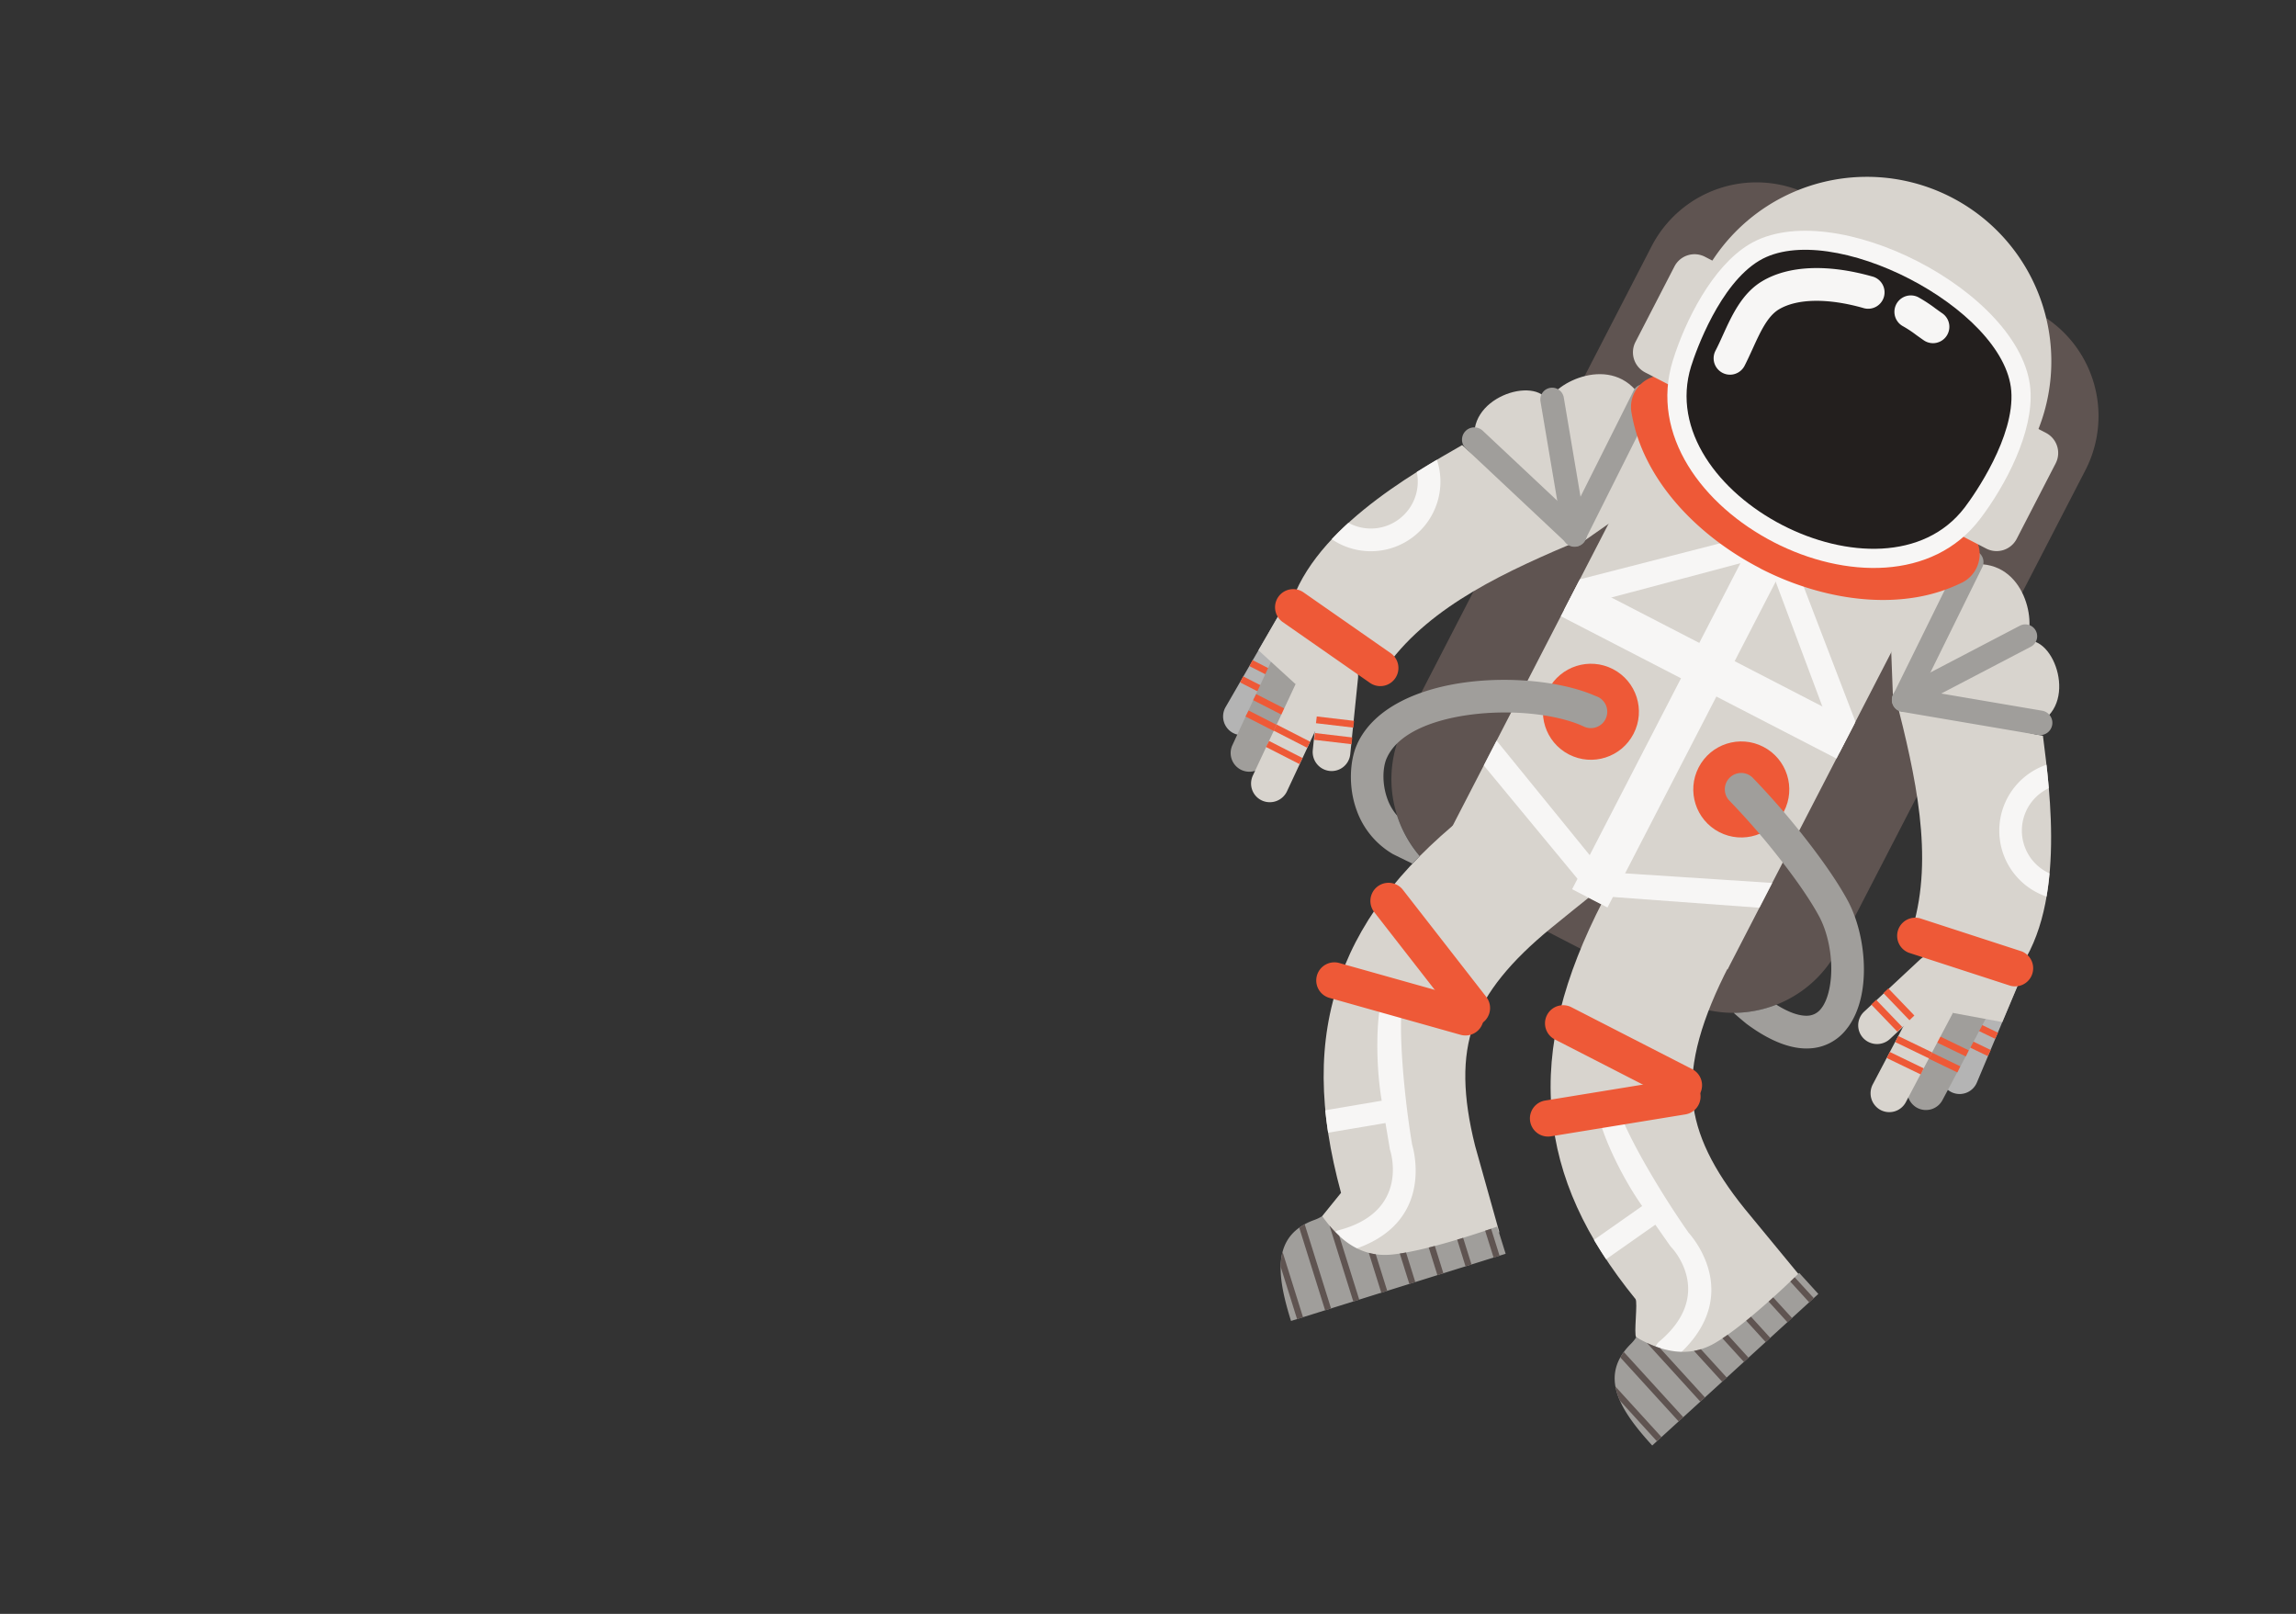 <svg id="Layer_1" data-name="Layer 1" xmlns="http://www.w3.org/2000/svg" viewBox="0 0 1201 844"><rect x="0" y="0" width="1201" height="844" fill="#333333" stroke="none"/><defs><style>.cls-1{fill:none;}.cls-2{fill:#5f5451;}.cls-10,.cls-2,.cls-3,.cls-4,.cls-5,.cls-6,.cls-7{fill-rule:evenodd;}.cls-3{fill:#d8d4ce;}.cls-4,.cls-9{fill:#f7f6f5;}.cls-5{fill:#b4b4b4;}.cls-6,.cls-8{fill:#ee5937;}.cls-7{fill:#a09e9b;}.cls-10{fill:#231f1e;}</style></defs><title>404-astronaut</title><rect class="cls-1" width="1201" height="844"/><path class="cls-2" d="M947,102.21l117.46,60.64a61.71,61.71,0,0,1,26.45,82.9L961.44,496.43a61.71,61.71,0,0,1-82.9,26.45L761.07,462.23a61.71,61.71,0,0,1-26.45-82.9L864,128.65A61.71,61.71,0,0,1,947,102.21Z"/><path class="cls-3" d="M855.87,699.36c-1.35-1.59.92-18.42-.37-20-26.31-32.38-40.71-63.49-43.79-97.5-3.18-35.1,6.05-70.57,27-111.19l65.9,34c-14.46,28-21,50.64-19.19,70.55,1.65,18.19,10.65,36.49,27.34,57.09,1.06,1.31,29.49,35.82,30.61,37.15C920.61,698.6,891.56,726,855.87,699.36Z"/><path class="cls-3" d="M701.47,623.81c-11.7-43-12.44-79.15-.29-112.92,11.94-33.19,35.31-61.46,71.5-89.46l59.45,47.11c-2.24,1.73-18.58,15-20.67,16.7-21.11,17.29-34.46,33.51-40.62,50.61s-5.71,37.57.77,63.41c0.41,1.63,12.2,43.47,12.66,45.14-27.3,13.93-83,33.84-92.66-8.41Z"/><path class="cls-3" d="M1068.63,384.79c3.66,29.25,12.59,92.24-15.65,126-14.52-4.8-32.89-13-52.54-25.45,11.16-37.36,1.61-79.43-8.92-120.72C1013.32,368.33,1046.83,381.08,1068.63,384.79Z"/><path class="cls-4" d="M1070.48,399.94a36.4,36.4,0,0,0,0,68.93c0.69-4,1.2-8.05,1.57-12.13a24.53,24.53,0,0,1-.39-44.54C1071.34,407.9,1070.91,403.79,1070.48,399.94Z"/><path class="cls-5" d="M1057.76,509.82l-23.7,56.33a9.79,9.79,0,0,1-12.85,5.2h0a9.93,9.93,0,0,1-5.23-12.92l23.7-56.33a9.79,9.79,0,0,1,12.85-5.2h0A9.93,9.93,0,0,1,1057.76,509.82Z"/><polygon class="cls-6" points="1041.33 549.12 1023.61 540.56 1022.06 543.75 1039.78 552.31 1041.33 549.12"/><polygon class="cls-6" points="1045.13 540.07 1027.42 531.51 1025.87 534.7 1043.59 543.26 1045.13 540.07"/><path class="cls-7" d="M1047.62,516l-31.56,59.33a9.79,9.79,0,0,1-13.27,4h0a9.93,9.93,0,0,1-4-13.34l31.56-59.33a9.79,9.79,0,0,1,13.27-4h0A9.93,9.93,0,0,1,1047.62,516Z"/><rect class="cls-8" x="1013.98" y="545.1" width="3.55" height="19.67" transform="translate(74.07 1227.95) rotate(-64.2)"/><polygon class="cls-6" points="1029.82 549.29 1012.11 540.72 1010.56 543.91 1028.27 552.48 1029.82 549.29"/><path class="cls-3" d="M1031.31,511.18l-34.43,65.26a9.78,9.78,0,0,1-13.27,4h0a9.94,9.94,0,0,1-4-13.34L1014,501.86a9.78,9.78,0,0,1,13.27-4h0A9.94,9.94,0,0,1,1031.31,511.18Z"/><path class="cls-3" d="M988.69,543.27L1017.93,516a9.79,9.79,0,0,0,.21-13.9h0a9.92,9.92,0,0,0-13.9-.21L975,529.15a9.79,9.79,0,0,0-.21,13.9h0A9.94,9.94,0,0,0,988.69,543.27Z"/><polygon class="cls-6" points="995.01 537.05 981.39 522.87 978.83 525.34 992.45 539.52 995.01 537.05"/><polygon class="cls-6" points="1001.37 531.07 987.75 516.89 985.19 519.37 998.81 533.54 1001.37 531.07"/><polygon class="cls-6" points="1006.23 558.7 988.52 550.13 986.97 553.33 1004.68 561.89 1006.23 558.7"/><polygon class="cls-6" points="1010.66 550.36 992.95 541.8 991.4 544.99 1009.11 553.55 1010.66 550.36"/><polygon class="cls-3" points="1021.53 529.72 1047.37 534.5 1056.57 512.65 1028.3 499.77 1021.53 529.72"/><path class="cls-6" d="M1051.62,515.52a9.48,9.48,0,0,0,5.86-18l-53.21-17.29a9.48,9.48,0,0,0-5.86,18Z"/><path class="cls-3" d="M990.29,367.63q-1.42-37.25-2.84-74.51c6-5.21,30.32-19,39.91,8.77C1004.38,332,990.29,367.63,990.29,367.63Z"/><path class="cls-3" d="M994.94,360.84s7.62-43.71,37.07-65.73c27.85-2.3,33.61,32.38,27.23,40.13C1049,343,994.94,360.84,994.94,360.84Z"/><path class="cls-3" d="M994.94,360.84s39.45-23.74,64.3-25.6c15.41-3.52,28.48,34.13,5.39,43.69-18-4.61-68.21-11.61-68.21-11.61Z"/><path class="cls-7" d="M1066,384.34a6.43,6.43,0,1,0,2.14-12.68L997.28,359.6a6.43,6.43,0,1,0-2.14,12.68Z"/><path class="cls-7" d="M1062.27,338.23a6.18,6.18,0,1,0-5.72-11L993,360.42a6.18,6.18,0,1,0,5.73,11Z"/><path class="cls-7" d="M1037,296.42a6.17,6.17,0,0,0-11.06-5.45l-35.59,72.2a6.17,6.17,0,1,0,11.06,5.45Z"/><path class="cls-3" d="M764.82,232.76c-25.53,14.73-81.14,45.64-91,88.53,12.59,8.68,30.24,18.36,52,26.53,23.06-31.45,62.35-49.23,101.63-65.75C811.32,266.93,780.93,247.9,764.82,232.76Z"/><path class="cls-4" d="M751.62,240.43a36.4,36.4,0,0,1-55,41.56c2.78-3,5.7-5.82,8.72-8.58a24.53,24.53,0,0,0,35.75-26.57C744.75,244.54,748.28,242.41,751.62,240.43Z"/><path class="cls-5" d="M671.69,316.89l-30.6,52.89a9.79,9.79,0,0,0,3.61,13.38h0a9.93,9.93,0,0,0,13.46-3.63l30.61-52.89a9.79,9.79,0,0,0-3.61-13.38h0A9.93,9.93,0,0,0,671.69,316.89Z"/><polygon class="cls-6" points="650.27 353.72 667.79 362.67 666.18 365.83 648.66 356.88 650.27 353.72"/><polygon class="cls-6" points="655.19 345.22 672.71 354.17 671.1 357.33 653.58 348.38 655.19 345.22"/><path class="cls-7" d="M672.9,328.7l-28.26,61a9.79,9.79,0,0,0,4.8,13h0a9.93,9.93,0,0,0,13.08-4.83l28.26-61a9.79,9.79,0,0,0-4.8-13h0A9.93,9.93,0,0,0,672.9,328.7Z"/><polygon class="cls-6" points="653.12 371.56 670.63 380.51 669.02 383.67 651.5 374.72 653.12 371.56"/><polygon class="cls-6" points="657.09 362.99 674.61 371.94 673 375.11 655.48 366.15 657.09 362.99"/><path class="cls-3" d="M686.57,338.8l-31.25,66.85a9.78,9.78,0,0,0,4.8,13h0a9.94,9.94,0,0,0,13.08-4.83L704.45,347a9.78,9.78,0,0,0-4.8-13h0A9.94,9.94,0,0,0,686.57,338.8Z"/><path class="cls-3" d="M686.71,392.15l4.07-39.76a9.79,9.79,0,0,1,11-8.56h0a9.93,9.93,0,0,1,8.56,11l-4.07,39.76a9.78,9.78,0,0,1-11,8.55h0A9.94,9.94,0,0,1,686.71,392.15Z"/><polygon class="cls-6" points="687.85 383.36 707.38 385.66 706.95 389.19 687.43 386.89 687.85 383.36"/><polygon class="cls-6" points="688.78 374.68 708.3 376.98 707.88 380.51 688.36 378.21 688.78 374.68"/><polygon class="cls-6" points="663.82 387.48 681.34 396.43 679.73 399.59 662.21 390.64 663.82 387.48"/><polygon class="cls-6" points="667.79 378.91 685.31 387.87 683.7 391.03 666.18 382.07 667.79 378.91"/><polygon class="cls-3" points="677.69 357.79 658.28 340.07 670.15 319.56 697.48 334.31 677.69 357.79"/><path class="cls-6" d="M670.85,325.23a9.48,9.48,0,0,1,10.84-15.55l45.91,32a9.48,9.48,0,0,1-10.84,15.55Z"/><path class="cls-3" d="M825.78,284.86l61.12-42.71c0.54-7.91-3.13-35.66-31.08-26.52C845.66,252.13,825.78,284.86,825.78,284.86Z"/><path class="cls-3" d="M828.39,277.05s30.25-32.46,30-69.23c-15-23.59-46.11-7.25-48.43,2.51C810,223.19,828.39,277.05,828.39,277.05Z"/><path class="cls-3" d="M828.39,277.05s-4.88-45.78-18.4-66.72c-6.5-14.41-44.4-2.11-38.08,22.07,14.56,11.59,50.43,47.37,50.43,47.37Z"/><path class="cls-7" d="M766.77,234.61a6.43,6.43,0,0,1,8.82-9.36L828,274.45a6.43,6.43,0,0,1-8.82,9.36Z"/><path class="cls-7" d="M805.77,209.73a6.18,6.18,0,0,1,12.19-2l11.93,70.66a6.18,6.18,0,1,1-12.19,2Z"/><path class="cls-7" d="M854.36,204.64a6.17,6.17,0,1,1,11,5.53l-36.08,72a6.17,6.17,0,1,1-11-5.53Z"/><path class="cls-3" d="M759.5,432.55L903.65,507l113.91-220.63L873.4,211.92Z"/><rect class="cls-9" x="764.37" y="349.04" width="248.3" height="20.82" transform="translate(161.52 984.06) rotate(-62.69)"/><rect class="cls-9" x="882.89" y="269.08" width="20.82" height="162.23" transform="translate(172.32 983.3) rotate(-62.69)"/><circle class="cls-8" cx="832.15" cy="372.19" r="25.11" transform="translate(119.68 940.86) rotate(-62.69)"/><circle class="cls-8" cx="910.78" cy="412.79" r="25.11" transform="translate(126.19 1032.73) rotate(-62.69)"/><polygon class="cls-4" points="920.04 278.92 826.4 302.96 818.09 319.05 923.88 290.96 920.04 278.92"/><polygon class="cls-4" points="935.93 287.12 970.55 377.39 962.24 393.48 923.88 290.96 935.93 287.12"/><polygon class="cls-4" points="834.52 470.88 776.15 400.3 782.84 387.33 844.71 463.4 834.52 470.88"/><polygon class="cls-4" points="828.95 468.01 920.3 474.72 927 461.75 829.15 455.37 828.95 468.01"/><path class="cls-6" d="M1011.82,274.84a16.59,16.59,0,0,1,14.78,29.7,87.14,87.14,0,0,1-25.46,8c-26,4.07-55.14-2.25-80.48-15.32l0-.06c-25.38-13.11-47.43-33.21-59.12-56.68a87.16,87.16,0,0,1-8.24-25.38,16.59,16.59,0,0,1,32.77-5.15,54.19,54.19,0,0,0,5.17,15.75c8.49,17,25.16,32,44.62,42l0-.06c19.51,10.07,41.33,15,60.07,12.1A54.25,54.25,0,0,0,1011.82,274.84Z"/><path class="cls-3" d="M1020.81,103.23a96.48,96.48,0,1,1-130,41.47A96.48,96.48,0,0,1,1020.81,103.23Z"/><path class="cls-3" d="M891.77,134.25l14,7.24a11.83,11.83,0,0,1,5.07,15.89l-20.42,39.55A11.83,11.83,0,0,1,874.54,202l-14-7.24a11.83,11.83,0,0,1-5.07-15.89l20.42-39.55A11.83,11.83,0,0,1,891.77,134.25Z"/><path class="cls-3" d="M1056.23,219.16l14,7.24a11.83,11.83,0,0,1,5.07,15.89l-20.42,39.55A11.83,11.83,0,0,1,1039,286.9l-14-7.24a11.83,11.83,0,0,1-5.07-15.89l20.42-39.55A11.83,11.83,0,0,1,1056.23,219.16Z"/><path class="cls-4" d="M915.07,127.73c43.66-26.14,143,25.16,147,75.89,1.76,22.45-13.14,50.49-26.41,67.88-49.44,64.78-184.81-5.11-160.63-82.93C881.51,167.68,895.75,139.29,915.07,127.73Z"/><path class="cls-10" d="M920.22,136.33c-20.61,12.35-33,46.85-35.62,55.22C863.74,258.67,985,321.29,1027.68,265.42c5.32-7,26.25-37.07,24.38-61C1048.67,161.2,957.41,114.08,920.22,136.33Z"/><path class="cls-9" d="M904.95,195.95a8.58,8.58,0,0,1-7.61-12.53c1.36-2.61,2.62-5.39,3.89-8.19,4.66-10.24,9.95-21.84,20.52-28.16,13.71-8.21,34.11-9.11,57.44-2.53a8.58,8.58,0,1,1-4.66,16.5c-18.45-5.21-34.48-4.94-44,.74-6,3.59-9.75,11.83-13.73,20.56-1.4,3.07-2.79,6.11-4.27,9A8.58,8.58,0,0,1,904.95,195.95Z"/><path class="cls-9" d="M1011.13,179.47a8.52,8.52,0,0,1-4.84-1.5c-1.46-1-2.75-1.94-4-2.83a59.91,59.91,0,0,0-7.1-4.66,8.58,8.58,0,0,1,8.15-15.09,76.65,76.65,0,0,1,9,5.87c1.12,0.81,2.29,1.66,3.61,2.57A8.57,8.57,0,0,1,1011.13,179.47Z"/><path class="cls-6" d="M885.27,559.18a9.48,9.48,0,0,1-8.63,16.88l-63.19-32.39a9.48,9.48,0,1,1,8.63-16.88Z"/><path class="cls-6" d="M777.44,521.34a9.48,9.48,0,1,1-15,11.65l-43.61-56a9.48,9.48,0,1,1,15-11.65Z"/><path class="cls-7" d="M904.75,418.85a8.55,8.55,0,0,1,12.06-12.13,397.57,397.57,0,0,1,28.9,33.48c7.8,10.07,15.42,20.9,20.68,30.55,7.5,13.76,10.47,33.66,7.4,49.24-1.41,7.17-4.12,13.66-8.26,18.64a25.79,25.79,0,0,1-18.77,9.63c-9,.57-20.08-3.1-33.25-12.89-2.82-2.31-5-4.19-6.66-5.69a62.22,62.22,0,0,0,22.33-4.27c6.92,4.33,12.35,6,16.5,5.76a9.24,9.24,0,0,0,6.72-3.47c2.18-2.61,3.69-6.47,4.58-11,2.37-12,.13-27.3-5.59-37.79-4.75-8.71-11.85-18.78-19.21-28.27A378.46,378.46,0,0,0,904.75,418.85Z"/><path class="cls-7" d="M835.74,364.42A8.56,8.56,0,1,1,828.57,380l-1.5-.69c-14.17-6-36.92-8.33-58-5.54-19.82,2.63-37.62,9.67-43.49,22.28l-0.32.69c-1.94,4.59-2.5,13,.53,21.23a27.32,27.32,0,0,0,5,8.53,61.93,61.93,0,0,0,11.85,21.21q-1.95,2-3.82,3.94c-4.77-2.32-9.94-4.84-10.34-5.07a43.35,43.35,0,0,1-18.79-22.72c-4.61-12.46-3.45-26.06-.19-33.76l0.52-1.22c8.71-18.73,31.74-28.74,56.82-32.06,23.86-3.16,50.09-.33,66.81,6.74C834.68,364,835.37,364.25,835.74,364.42Z"/><path class="cls-4" d="M840.14,658.54l25.73-18.07,7.91,11.27L874,652l0.34,0.36c0.06,0.07,23.32,24.21-6.43,49.24a5.92,5.92,0,0,0-2.08,3.89A46.09,46.09,0,0,0,877,709.4c34.73-30.68,9.65-61,6.27-64.74-14.58-20.76-31.26-49.25-36-63a5.94,5.94,0,0,0-9.72,6.82c3.4,11,11.72,28.4,21.44,42.24l-25.2,17.69Q836.79,653.49,840.14,658.54Z"/><path class="cls-6" d="M878.42,564.1a9.48,9.48,0,1,1,3.06,18.71l-70.08,11.43a9.48,9.48,0,1,1-3.06-18.71Z"/><path class="cls-7" d="M855.87,699.36c9.89,5.49,25.3,12.4,41.44,2.86,14-8.27,34.33-27.25,43.83-36.54l10,11L893.47,729.3l-29.22,26.64h0c-17.33-19-27.93-36.32-11.32-53A20,20,0,0,0,855.87,699.36Z"/><path class="cls-2" d="M845,725.09l24.1,26.43-2.41,2.19L847.35,732.5a32.45,32.45,0,0,1-2.35-7.41h0Zm16.4-22.88,28,30.76,2.41-2.19L868.31,705a58.12,58.12,0,0,1-6.91-2.75h0Zm24.7,4.25a32.25,32.25,0,0,0,3.62-.87l13.51,14.82-2.41,2.19L886.1,706.45h0ZM901,699.91l11.22,12.31,2.41-2.2-10.92-12q-1.38,1-2.71,1.86h0Zm12.4-9.25q1.26-1,2.52-2.07L926,699.66l-2.41,2.19-10.2-11.19h0Zm11.72-10,9.86,10.82,2.41-2.2-9.84-10.79-2.42,2.17h0Zm11.32-10.43,2.35-2.25,10,10.93-2.41,2.19-9.91-10.87h0Zm-55.94,70.91L849.4,707.06a27.58,27.58,0,0,0-1.83,2.83l30.5,33.45Z"/><path class="cls-4" d="M694.72,592.37l30-5.06L727,600.89l0.06,0.34,0.15,0.47c0,0.09,10.61,31.9-27,41.67a5.93,5.93,0,0,0-4.16,3.92,27.54,27.54,0,0,0,6.9,7.63l0.23-.05c46.79-12.15,36.93-51.32,35.49-56.25-4.21-25-7-57.91-5.36-72.35a5.94,5.94,0,0,0-11.71,2c-1.69,11.42-1.66,30.67,1.15,47.36l-29.53,5Q693.81,586.39,694.72,592.37Z"/><path class="cls-6" d="M769.16,522.9A9.48,9.48,0,1,1,764,541.16l-68.35-19.23a9.48,9.48,0,1,1,5.12-18.25Z"/><path class="cls-7" d="M691.61,636c6.64,9.16,17.7,21.93,36.36,20.09,16.18-1.59,42.63-10.21,55.16-14.62l4.45,14.21L713.05,679l-37.74,11.81h0c-7.69-24.55-10-44.72,12.1-52.79A20,20,0,0,0,691.61,636Z"/><path class="cls-2" d="M670.9,654.73l10.69,34.13-3.11,1-8.58-27.4a32.5,32.5,0,0,1,1-7.71h0Zm24.52-13.82a58.22,58.22,0,0,0,5.11,5.41L711,679.66l-3.11,1-12.44-39.72h0ZM716,655.19a32.08,32.08,0,0,0,3.64.74l6,19.14-3.11,1L716,655.19h0Zm16.24,0.35q1.58-.24,3.24-0.54l4.84,15.47-3.11,1-5-15.9h0Zm15.14-3.15,3.16-.81L755,665.87l-3.11,1-4.53-14.45h0Zm14.84-4.11,3.12-.95,4.37,13.94-3.11,1-4.37-14h0Zm14.67-4.68,3.09-1,4.42,14.12-3.11,1-4.4-14h0Zm-80.64,40.67-13.78-44a28.52,28.52,0,0,0-2.85,1.79l13.53,43.2Z"/></svg>